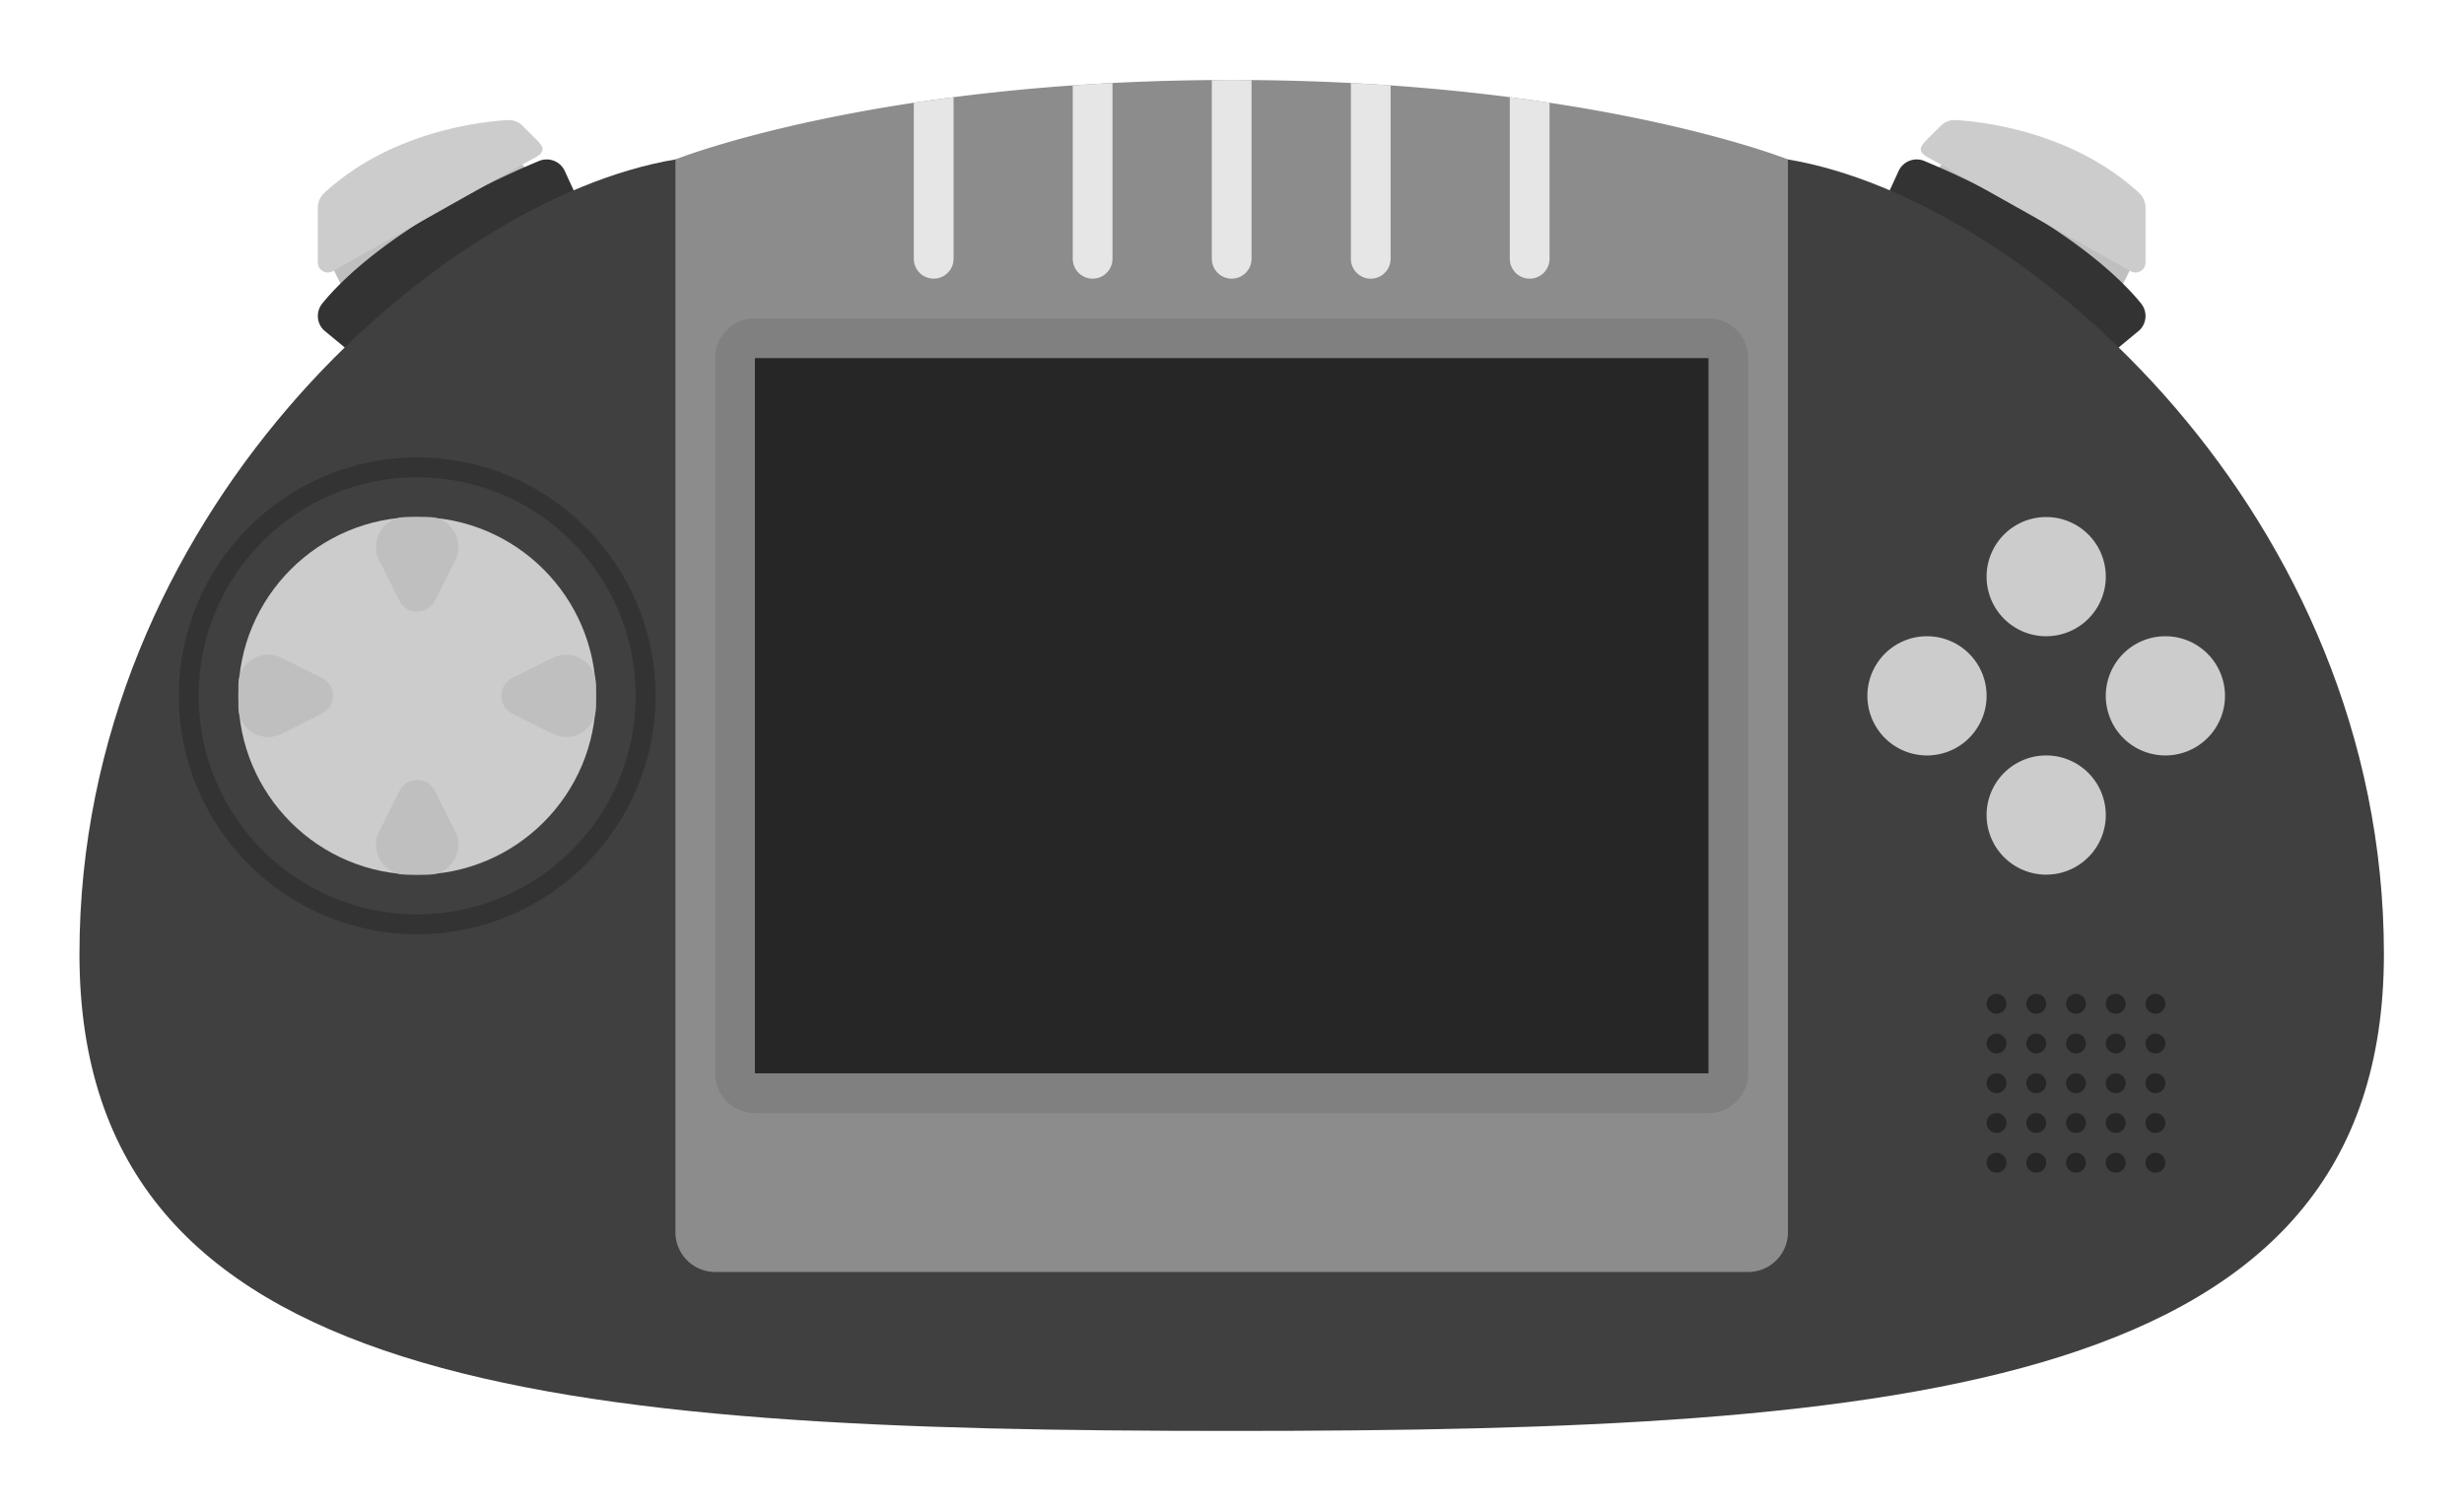 <svg xmlns="http://www.w3.org/2000/svg" xml:space="preserve" width="330.667" height="202.666"><defs><clipPath id="a" clipPathUnits="userSpaceOnUse"><path d="M0 256h256V0H0Z"/></clipPath><clipPath id="b" clipPathUnits="userSpaceOnUse"><path d="M4 204h248V52H4Z"/></clipPath><clipPath id="c" clipPathUnits="userSpaceOnUse"><path d="M0 256h256V0H0Z"/></clipPath></defs><g clip-path="url(#a)" transform="matrix(1.333 0 0 -1.333 -5.333 272)"><g clip-path="url(#b)" style="opacity:.5"><path d="M0 0c-3.975 8.467-9.348 16.549-15.721 23.686a10 10 0 0 1-.077 5.244 9 9 0 0 1 .387 2.614v5.522c0 2.78-1.16 5.45-3.182 7.324-8.378 7.767-19.157 9.219-23.402 9.484a9.93 9.93 0 0 1-7.692-2.91l-1.418-1.419a12 12 0 0 1-1.009-1.149 48 48 0 0 1-5.185 1.28c-2.619.947-11.123 3.765-24.731 5.837l-.018.003-.167.025-.032.005-.007.001q-.947.142-1.928.28l-.089.013-.05.007a211 211 0 0 1-14.533 1.511c-1.206.084-2.499.163-3.849.234l-.042.005-.298.012c-4.093.21-8.254.317-12.368.317s-8.276-.107-12.368-.317l-.297-.012-.042-.005c-1.351-.071-2.645-.15-3.849-.234a211 211 0 0 1-14.529-1.51l-.003-.001-.053-.007-.083-.012q-.987-.139-1.933-.281l-.007-.001-.032-.005-.167-.025-.018-.003c-13.608-2.072-22.112-4.89-24.732-5.837a48 48 0 0 1-5.184-1.28q-.437.576-1.008 1.148l-1.419 1.42a9.93 9.93 0 0 1-7.691 2.91c-4.246-.265-15.026-1.717-23.403-9.484a10 10 0 0 1-3.182-7.324v-5.522c0-.909.135-1.787.387-2.614a10 10 0 0 1-.078-5.244c-6.372-7.137-11.746-15.219-15.72-23.686-5.699-12.142-8.589-24.951-8.589-38.074 0-12.538 3.519-23.047 10.46-31.236 6.343-7.483 15.378-13.008 27.622-16.89 20.68-6.557 48.206-7.874 85.918-7.874 37.711 0 65.238 1.317 85.918 7.874 12.244 3.882 21.279 9.407 27.622 16.89 6.94 8.189 10.46 18.698 10.46 31.236C8.589-24.951 5.699-12.142 0 0" style="fill:#fff;fill-opacity:1;fill-rule:nonzero;stroke:none" transform="translate(243.411 146.074)"/></g></g><path d="m0 0 4-8L24 4l-4 4Z" style="fill:#bfbfbf;fill-opacity:1;fill-rule:nonzero;stroke:none" transform="matrix(1.333 0 0 -1.333 42.667 32)"/><g clip-path="url(#c)" transform="matrix(1.333 0 0 -1.333 -5.333 272)"><path d="m0 0-3.413 2.824A2 2 0 0 0-3.56 5.49c2.059 2.574 8.294 8.681 21.813 14.351.976.41 2.104.002 2.577-.944L24 12Z" style="fill:#333;fill-opacity:1;fill-rule:nonzero;stroke:none" transform="translate(40 168)"/><path d="m0 0 20.071 11.276c1.221.611 1.485.997.52 1.962l-1.419 1.419a2 2 0 0 1-1.538.583C14.77 15.062 5.798 14.015-.827 7.874a2 2 0 0 1-.62-1.457V.895A1 1 0 0 1 0 0" style="fill:#ccc;fill-opacity:1;fill-rule:nonzero;stroke:none" transform="translate(37.447 176.724)"/><path d="m0 0-4-8-20 12 4 4z" style="fill:#bfbfbf;fill-opacity:1;fill-rule:nonzero;stroke:none" transform="translate(220 180)"/><path d="m0 0 3.413 2.824c.723.723.785 1.868.147 2.666-2.059 2.574-8.294 8.681-21.813 14.351a2.007 2.007 0 0 1-2.577-.944L-24 12Z" style="fill:#333;fill-opacity:1;fill-rule:nonzero;stroke:none" transform="translate(216 168)"/><path d="m0 0-20.071 11.276c-1.221.611-1.485.997-.52 1.962l1.419 1.419c.407.407.964.618 1.538.583 2.864-.178 11.836-1.225 18.46-7.366.403-.373.621-.908.621-1.457V.895A1 1 0 0 0 0 0" style="fill:#ccc;fill-opacity:1;fill-rule:nonzero;stroke:none" transform="translate(218.553 176.724)"/><path d="M0 0h-112c-24-4-60-36-60-80s48-48 116-48 116 4 116 48S24-4 0 0" style="fill:#404040;fill-opacity:1;fill-rule:nonzero;stroke:none" transform="translate(184 188)"/><path d="M0 0c-36 0-56-8-56-8v-108a4 4 0 0 1 4-4H52a4 4 0 0 1 4 4V-8S36 0 0 0" style="fill:#8c8c8c;fill-opacity:1;fill-rule:nonzero;stroke:none" transform="translate(128 196)"/><path d="M0 0h-96a4 4 0 0 0-4 4v72a4 4 0 0 0 4 4H0a4 4 0 0 0 4-4V4a4 4 0 0 0-4-4" style="fill:gray;fill-opacity:1;fill-rule:nonzero;stroke:none" transform="translate(176 92)"/><path d="M176 96H80v72h96z" style="fill:#262626;fill-opacity:1;fill-rule:nonzero;stroke:none"/><path d="M0 0c-13.233 0-24-10.767-24-24s10.767-24 24-24 24 10.767 24 24S13.233 0 0 0m0-2c12.15 0 22-9.85 22-22S12.15-46 0-46s-22 9.85-22 22S-12.15-2 0-2" style="fill:#333;fill-opacity:1;fill-rule:nonzero;stroke:none" transform="translate(46 158)"/><path d="M0 0c0-9.941-8.059-18-18-18S-36-9.941-36 0s8.059 18 18 18S0 9.941 0 0" style="fill:#ccc;fill-opacity:1;fill-rule:nonzero;stroke:none" transform="translate(64 134)"/><path d="M0 0v-2.292c0-2.23 2.347-3.681 4.342-2.683l4.08 2.04c1.474.737 1.474 2.841 0 3.578l-4.08 2.04C2.347 3.681 0 2.23 0 0" style="fill:#bfbfbf;fill-opacity:1;fill-rule:nonzero;stroke:none" transform="translate(28 135.146)"/><path d="M0 0v2.292c0 2.23-2.347 3.681-4.342 2.683l-4.08-2.04c-1.474-.737-1.474-2.841 0-3.578l4.08-2.04C-2.347-3.681 0-2.23 0 0" style="fill:#bfbfbf;fill-opacity:1;fill-rule:nonzero;stroke:none" transform="translate(64 132.854)"/><path d="M0 0h-2.292c-2.23 0-3.681-2.347-2.683-4.342l2.04-4.08c.737-1.474 2.841-1.474 3.578 0l2.04 4.08C3.681-2.347 2.23 0 0 0" style="fill:#bfbfbf;fill-opacity:1;fill-rule:nonzero;stroke:none" transform="translate(47.146 152)"/><path d="M0 0h2.292c2.23 0 3.681 2.347 2.683 4.342l-2.04 4.08c-.737 1.474-2.841 1.474-3.578 0l-2.04-4.08C-3.681 2.347-2.23 0 0 0" style="fill:#bfbfbf;fill-opacity:1;fill-rule:nonzero;stroke:none" transform="translate(44.854 116)"/><path d="M0 0v-15.705a2 2 0 0 1 4 0V.56A191 191 0 0 1 0 0" style="fill:#e6e6e6;fill-opacity:1;fill-rule:nonzero;stroke:none" transform="translate(96 193.705)"/><path d="M0 0v-17.452a2 2 0 0 1 4 0V.24C2.639.17 1.302.091 0 0" style="fill:#e6e6e6;fill-opacity:1;fill-rule:nonzero;stroke:none" transform="translate(112 195.452)"/><path d="M0 0v-16.265a2 2 0 0 1 4 0V-.56Q2.074-.268 0 0" style="fill:#e6e6e6;fill-opacity:1;fill-rule:nonzero;stroke:none" transform="translate(156 194.265)"/><path d="M0 0c-.676 0-1.335-.008-2-.014V-18a2 2 0 0 1 4 0V-.014C1.335-.008.676 0 0 0" style="fill:#e6e6e6;fill-opacity:1;fill-rule:nonzero;stroke:none" transform="translate(128 196)"/><path d="M0 0v-17.692a2 2 0 0 1 4 0V-.24C2.697-.149 1.361-.07 0 0" style="fill:#e6e6e6;fill-opacity:1;fill-rule:nonzero;stroke:none" transform="translate(140 195.692)"/><path d="M0 0a6 6 0 0 0-12 0A6 6 0 0 0 0 0" style="fill:#ccc;fill-opacity:1;fill-rule:nonzero;stroke:none" transform="translate(204 134)"/><path d="M0 0a6 6 0 0 0-12 0A6 6 0 0 0 0 0" style="fill:#ccc;fill-opacity:1;fill-rule:nonzero;stroke:none" transform="translate(216 146)"/><path d="M0 0a6 6 0 0 0-12 0A6 6 0 0 0 0 0" style="fill:#ccc;fill-opacity:1;fill-rule:nonzero;stroke:none" transform="translate(216 122)"/><path d="M0 0a6 6 0 0 0-12 0A6 6 0 0 0 0 0" style="fill:#ccc;fill-opacity:1;fill-rule:nonzero;stroke:none" transform="translate(228 134)"/><path d="M0 0a1 1 0 1 0-2 0 1 1 0 1 0 2 0" style="fill:#262626;fill-opacity:1;fill-rule:nonzero;stroke:none" transform="translate(206 103)"/><path d="M0 0a1 1 0 1 0-2 0 1 1 0 1 0 2 0" style="fill:#262626;fill-opacity:1;fill-rule:nonzero;stroke:none" transform="translate(210 103)"/><path d="M0 0a1 1 0 1 0-2 0 1 1 0 1 0 2 0" style="fill:#262626;fill-opacity:1;fill-rule:nonzero;stroke:none" transform="translate(214 103)"/><path d="M0 0a1 1 0 1 0-2 0 1 1 0 1 0 2 0" style="fill:#262626;fill-opacity:1;fill-rule:nonzero;stroke:none" transform="translate(218 103)"/><path d="M0 0a1 1 0 1 0-2 0 1 1 0 1 0 2 0" style="fill:#262626;fill-opacity:1;fill-rule:nonzero;stroke:none" transform="translate(222 103)"/><path d="M0 0a1 1 0 1 0-2 0 1 1 0 1 0 2 0" style="fill:#262626;fill-opacity:1;fill-rule:nonzero;stroke:none" transform="translate(206 99)"/><path d="M0 0a1 1 0 1 0-2 0 1 1 0 1 0 2 0" style="fill:#262626;fill-opacity:1;fill-rule:nonzero;stroke:none" transform="translate(210 99)"/><path d="M0 0a1 1 0 1 0-2 0 1 1 0 1 0 2 0" style="fill:#262626;fill-opacity:1;fill-rule:nonzero;stroke:none" transform="translate(214 99)"/><path d="M0 0a1 1 0 1 0-2 0 1 1 0 1 0 2 0" style="fill:#262626;fill-opacity:1;fill-rule:nonzero;stroke:none" transform="translate(218 99)"/><path d="M0 0a1 1 0 1 0-2 0 1 1 0 1 0 2 0" style="fill:#262626;fill-opacity:1;fill-rule:nonzero;stroke:none" transform="translate(222 99)"/><path d="M0 0a1 1 0 1 0-2 0 1 1 0 1 0 2 0" style="fill:#262626;fill-opacity:1;fill-rule:nonzero;stroke:none" transform="translate(206 95)"/><path d="M0 0a1 1 0 1 0-2 0 1 1 0 1 0 2 0" style="fill:#262626;fill-opacity:1;fill-rule:nonzero;stroke:none" transform="translate(210 95)"/><path d="M0 0a1 1 0 1 0-2 0 1 1 0 1 0 2 0" style="fill:#262626;fill-opacity:1;fill-rule:nonzero;stroke:none" transform="translate(214 95)"/><path d="M0 0a1 1 0 1 0-2 0 1 1 0 1 0 2 0" style="fill:#262626;fill-opacity:1;fill-rule:nonzero;stroke:none" transform="translate(218 95)"/><path d="M0 0a1 1 0 1 0-2 0 1 1 0 1 0 2 0" style="fill:#262626;fill-opacity:1;fill-rule:nonzero;stroke:none" transform="translate(222 95)"/><path d="M0 0a1 1 0 1 0-2 0 1 1 0 1 0 2 0" style="fill:#262626;fill-opacity:1;fill-rule:nonzero;stroke:none" transform="translate(206 91)"/><path d="M0 0a1 1 0 1 0-2 0 1 1 0 1 0 2 0" style="fill:#262626;fill-opacity:1;fill-rule:nonzero;stroke:none" transform="translate(210 91)"/><path d="M0 0a1 1 0 1 0-2 0 1 1 0 1 0 2 0" style="fill:#262626;fill-opacity:1;fill-rule:nonzero;stroke:none" transform="translate(214 91)"/><path d="M0 0a1 1 0 1 0-2 0 1 1 0 1 0 2 0" style="fill:#262626;fill-opacity:1;fill-rule:nonzero;stroke:none" transform="translate(218 91)"/><path d="M0 0a1 1 0 1 0-2 0 1 1 0 1 0 2 0" style="fill:#262626;fill-opacity:1;fill-rule:nonzero;stroke:none" transform="translate(222 91)"/><path d="M0 0a1 1 0 1 0-2 0 1 1 0 1 0 2 0" style="fill:#262626;fill-opacity:1;fill-rule:nonzero;stroke:none" transform="translate(206 87)"/><path d="M0 0a1 1 0 1 0-2 0 1 1 0 1 0 2 0" style="fill:#262626;fill-opacity:1;fill-rule:nonzero;stroke:none" transform="translate(210 87)"/><path d="M0 0a1 1 0 1 0-2 0 1 1 0 1 0 2 0" style="fill:#262626;fill-opacity:1;fill-rule:nonzero;stroke:none" transform="translate(214 87)"/><path d="M0 0a1 1 0 1 0-2 0 1 1 0 1 0 2 0" style="fill:#262626;fill-opacity:1;fill-rule:nonzero;stroke:none" transform="translate(218 87)"/><path d="M0 0a1 1 0 1 0-2 0 1 1 0 1 0 2 0" style="fill:#262626;fill-opacity:1;fill-rule:nonzero;stroke:none" transform="translate(222 87)"/></g></svg>